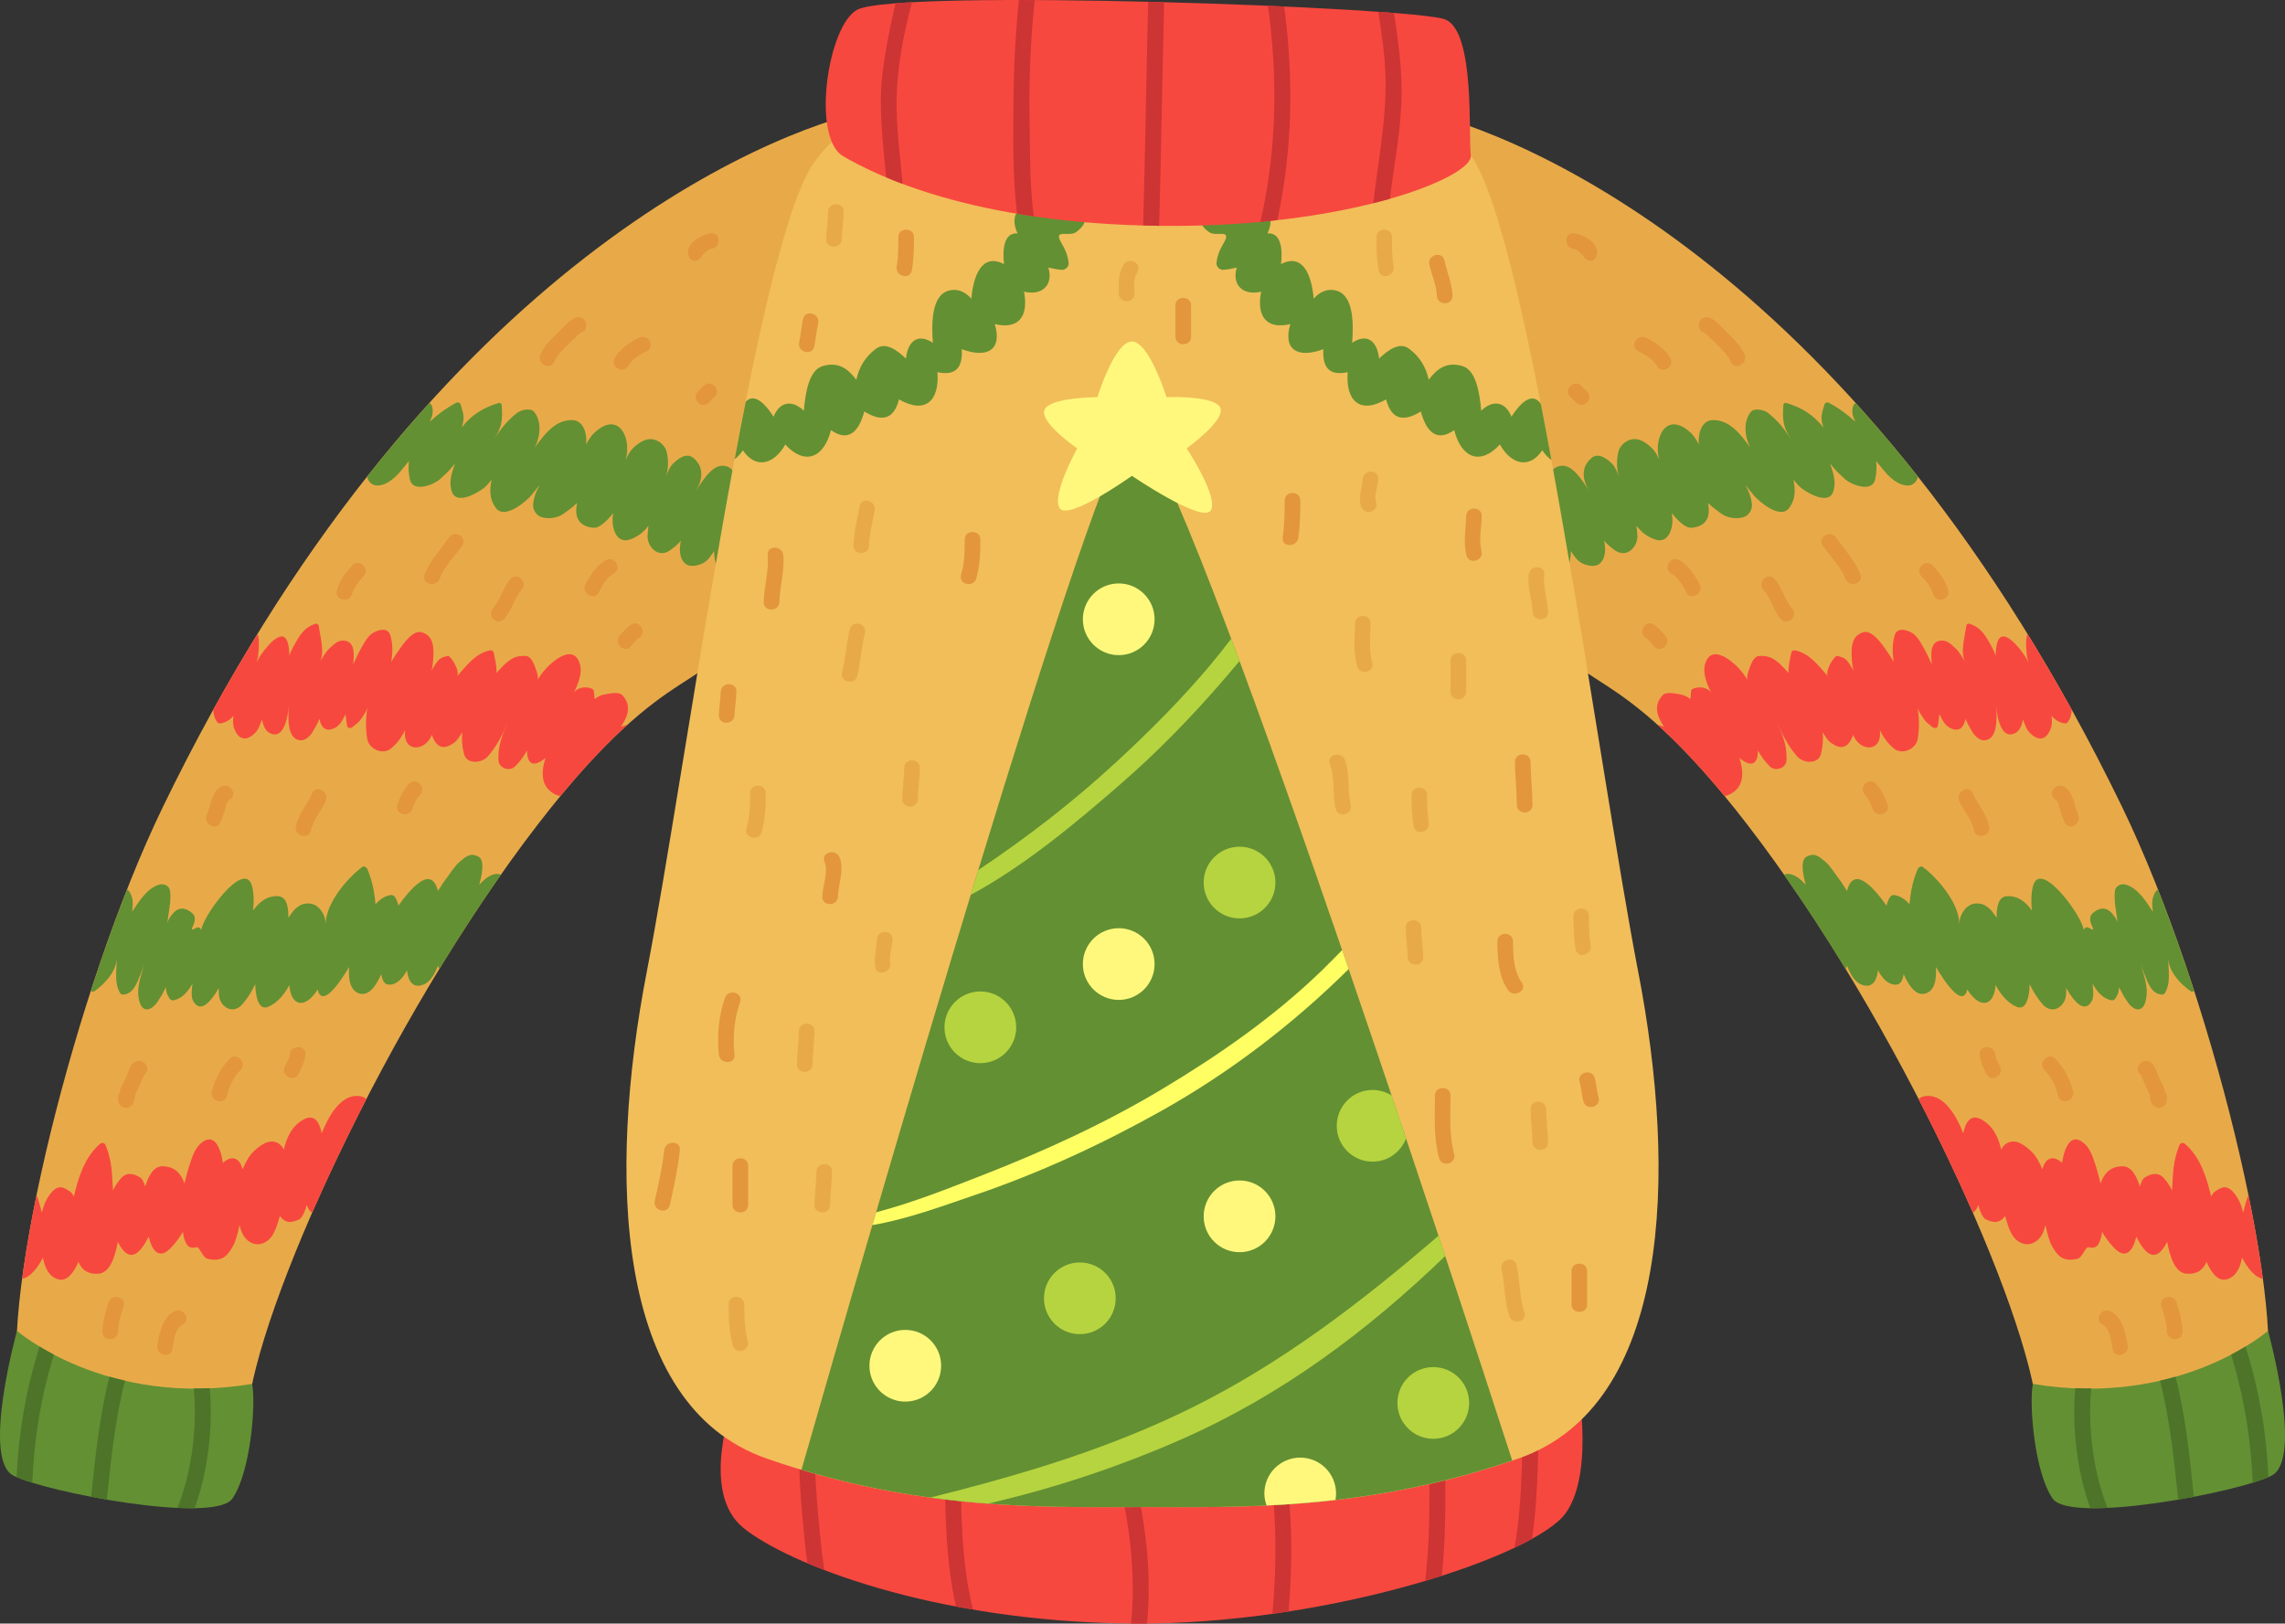 <svg xmlns="http://www.w3.org/2000/svg" width="1080" height="767.47" viewBox="0 0 1080 767.47"><rect x="0" y="0" width="1080" height="767.47" fill="#333333" stroke="none"/><g id="a"/><g id="b"><g id="c"><g id="d"><g><g><path d="M411.47 51.95c-50.72 10.66-211.99 77.01-334.37 329.26C34.83 468.32-.15 614.55 9.27 657.12c11.23 50.68 105.87 32.73 107.68 11.19 4.09-48.88 65.45-185.39 137.19-278.53 64.12-83.25 83.39-60.78 90.94-94.4 7.55-33.62 100.47-250.59 66.38-243.42z" fill="#e8aa49"/><path d="M8.03 629.08s-16.85 60.62-1.75 68.43c15.1 7.82 95.08 23.12 103.58 10.84 8.5-12.27 11.17-44.2 9.32-54.19-69.26 11.57-111.15-25.08-111.15-25.08z" fill="#639033"/><g><path d="M18.68 636.5c1.99 1.22 4.21 2.49 6.76 3.82-6.1 20.07-9.31 39.47-10.17 60.57-3.07-.95-5.52-1.85-7.44-2.7 1.02-21.46 4.37-41.03 10.85-61.69z" fill="#4d7429"/><path d="M83.91 712.78c6.8-17.32 9.38-37.99 7.68-56.44 2.45.01 4.99-.06 7.53-.17 1.6 18.55-.75 39.09-7.15 56.77-2.52.05-5.23-.03-8.07-.16z" fill="#4d7429"/><path d="M51.77 650.77c2.35.67 4.8 1.28 7.32 1.86-4.73 18.22-6.64 37.59-8.6 56.25-2.49-.42-4.99-.87-7.41-1.33 1.96-18.82 3.92-38.41 8.69-56.78z" fill="#4d7429"/></g><g><path d="M296.58 342.6c-1.02.22-2.06.54-3.1.94 3.27-4.77 5.14-10.01.78-14.81-1.76-1.93-5.78-.91-7.8-.61-6.38.93-5.12 5.08-5.74-1.26-.06-.69-.39-1.09-1.02-1.35-2.81-1.15-7.18-.67-8.63 2.28 1.87-3.81 4.28-9.31 3.08-13.65-2.97-10.81-13.98-.93-17.42 3.39-1.22 1.54-1.95 2.69-2.48 3.66.01-1.18-.14-2.67-.88-4.57-.78-2.01-1.93-6.35-4.86-6.55-5.89-.39-8.83 2.58-12.82 6.9-.44.47-.69.75-1.02 1.12.16-3.13-.75-6.72-1.34-9.64-.16-.81-1.07-1.19-1.8-1.03-6.96 1.5-11.08 7.3-15.64 12.43 1.6-1.8-1.21-7.27-3.38-9.42-.32-.31-.79-.45-1.21-.32-2.59.76-3.51.93-5.26 3.48-.99 1.48-1.61 2.6-2.06 3.5.26-1.06.53-2.49.69-4.46.45-5.54.76-12.07-5.39-13.77-4.86-1.34-10.29 7.88-12.38 10.82-.68 1.02-1.3 2.09-1.95 3.13.63-4.18.81-8.25-.43-12.4-1.24-4.18-5.74-2.65-8.18-1.26-3.01 1.7-5.15 6.45-6.7 9.19-.98 1.89-1.86 3.84-2.72 5.79.45-4.65 1.11-11.33-4.86-11.33-2.81.0-4.61 2.15-6.46 3.81-1.73 1.55-3.36 4.61-4.57 6.57 2.7-4.36.23-12.69-.37-17.25-.09-.7-.67-1.34-1.44-1.1-5.63 1.75-7.78 5.73-10.58 10.89-.97 1.77-1.5 3.09-1.89 4.18.05-1.28-.06-2.92-.49-5.1-2.21-10.86-12.48 3.8-13.76 6.03-.52.89-.85 1.54-1.21 2.21.45-1.49.84-3.34.95-5.44.17-2.96.34-5.63-.53-7.91-7.03 11.42-14.01 23.26-20.9 35.71.04 2.15.49 4.19 1.96 6.06.39.5 1.17.59 1.73.46 2.74-.63 4.38-1.86 5.82-3.53-.18 1.88-.29 4.01.2 5.48 1.99 5.88 5.84 6.99 10.28 2.35 1.05-1.1 1.69-2.6 2.23-4.02.26-.67.52-1.35.79-2.02.53 2.5 1.43 5.01 3.31 6.12 6.93 4.06 8.88-7.06 9.41-12.85-.43 5.87-.95 16.5 5.82 16.5 2.08.0 4.31-2.16 5.25-3.73 1.3-2.17 2.42-4.1 3.37-6.44.62 3.16 2.16 5.91 5.69 4.94 3.76-1.03 5.08-3.94 6.61-7.16.24 1.83.49 3.67.75 5.5.17 1.25 1.77 1.3 2.54.67 4.19-3.46 2.79-2 5.94-6.69.45-.67.81-1.61 1.08-2.53-.71 5.07-.88 9.86.01 14.9.83 4.71 7.35 7.59 11.17 4.43 2.96-2.43 5.07-5.36 6.67-8.74-.01.71-.09 1.41-.06 2.13.16 6.01 5.2 7.63 9.46 4.56 1.4-1.01 2.48-2.69 3.4-4.5.06.34.08.71.2 1 2.38 5.78 5.95 6.15 10.74 2.35.94-.75 2.26-2.78 3.31-4.48-.32 3.43-.1 6.84.81 10.23 1.37 5.14 8.47 4.37 11.27 1.17 4.21-4.83 6.93-10.29 9.61-16.09-2.77 6-4.84 10.51-4.6 17.83.12 3.83 5.23 5.6 7.9 2.98 2.31-2.26 4.09-4.79 5.61-7.54.0 1.14.09 2.29.36 3.29 1.35 4.91 5.46 2.69 8.35.28-1.11 3.62-1.81 7.39-.81 11.02.97 3.54 4.3 6.3 7.85 7 12.35-14.97 22.82-25.72 31.72-33.73z" fill="#f7483f"/><path d="M359.84 231.33c-.39.24-.66.61-1.04.89.25-1.81.09-3.42-.99-4.34-4.58-3.92-7.81-1.34-10.07 3.02.47-5.94-.87-10.91-6.66-10.72-5.33.18-10.4 9.27-12.67 12.64 2.21-3.29 5.85-10.63-.49-16.21-3.58-3.15-7.94.66-10.04 2.79-1.57 1.6-2.7 4.83-3.5 6.78 1.33-3.17 1.83-7.31.82-12.24-.76-3.71-5-7.27-9.49-6.17-2.85.7-5.88 3.21-7.52 5.22-.92 1.15-1.78 2.88-2.46 4.47 2.98-10.47-3.34-23.75-15-12.71-1.34 1.26-2.71 3.47-3.78 5.44.05-.26.12-.52.13-.77.33-3.8-.95-10.86-6.84-10.86-8.47.0-13.69 7.91-17.81 13.42 1.8-2.4 4.74-11.56.0-17.33-1.66-2.04-6.37-.78-7.94.45-4.76 3.7-7.88 7.74-11.04 12.59 3.6-5.54 4.24-8.64 3.66-16.28-.04-.59-.65-1.12-1.35-.92-7.19 2.01-12.95 5.77-17.39 11.36-.1.14-.16.22-.26.35.16-.4.32-.78.45-1.24 1.18-4.17.23-5.94-.88-9.86-.23-.76-1.27-1.13-2.02-.73-4.94 2.65-8.67 5.49-12.55 8.98.33-.8.7-1.59.99-2.41.49-1.21.98-5.32-1.14-6.42-9.8 10.83-19.67 22.38-29.51 34.86.88 2.78 2.85 4.87 6.86 3.89 4.35-1.06 7.9-5.07 10.31-8.08.87-1.08 1.75-2.16 2.61-3.24-.2 2.97-.21 5.64.53 8.79 1.51 6.28 11.33 2.36 14.09-.15 2.21-2 4.21-3.79 6.05-6.09.37-.46.75-.91 1.11-1.37-1.4 4.4-3.06 8.57-1.44 13.29 2.25 6.58 12.31.41 14.93-1.59 1.17-.89 2.62-2.55 3.87-4.06-1.01 4.77-1.11 9.24 2.06 13.43 4.15 5.5 14.29-3.22 16.51-5.87 8.36-9.97 1.4-3.31 1.01 4.35-.13 2.36 1.63 5.22 4.32 5.89 3.43.84 7.28.27 10.09-1.74 2.51-1.79 4.47-3.15 6.38-5.14-1.11 5.53-.26 10.92 7.51 11.78 3.69.41 7.91-4.98 9.61-6.85.07.14-.03.37-.12.74-.89 4.14.65 14.68 8.66 11.42 3.79-1.54 6.11-3.62 8.07-6.25-.14 1.28-.25 2.56-.4 4.5-.37 5 4.86 11.4 10.89 6.92 1.95-1.44 3.43-2.66 4.84-4.37-.74 3.85-.88 8.19 2.03 10.78 2.28 2.03 6.33.96 8.59-.22 2.27-1.19 3.78-3.7 5.07-5.66.21 5.79 1.64 12.08 7.46 7.99 2.43-1.71 3.6-2.56 4.82-5.34.42-.85.68-1.75 1.02-2.62.98 1.67 2.46 3.5 4.5 3.78 3.77-10.47 8.31-22.66 13.21-35.88-2.22-.08-5.04.71-8.69 2.92z" fill="#639033"/><path d="M230.89 414.41c-1.54.89-3.07 2.38-4.38 3.87.78-2.95 3.14-11.51-.39-13.36-3.66-1.9-5.56-.32-8.59 2.18-2.51 2.07-4.53 5.45-6.45 8.01-1.51 1.92-2.81 3.98-4.09 6.05-3.16-12.6-12.92-1.15-18.66 6.96-.26-1.25-.69-2.5-1.58-4-.52-.86-1.47-1.19-2.42-.99-2.98.64-5.04 2.27-6.87 4.29-.45-5.68-1.43-10.8-3.8-16.52-.37-.91-1.54-1.77-2.52-1.03-7.22 5.41-17.28 17.36-17.19 26.98-.04-4.46-3.24-9.79-8.23-9.79-1.46.0-3.24.28-4.4 1.25-1.18.69-2.18 1.57-2.96 2.64-.69.95-1.38 1.9-2.07 2.86.07-4.41-.53-10-4.87-10.18-5.46-.23-8.89 2.83-11.82 6.78.4-3.79.48-7.39-.4-11.21-3.27-14.36-24.64 15.57-23.98 20.75-.16-1.17-1.27-2.06-2.43-1.39-5.52 3.19 1.94-3.27-1.77-6.76-2.81-2.64-6.43-3.49-9.36.1-1.75 2.12-2.31 3.29-2.52 4.42.43-5.08 1.84-9.87 1.27-15.12-.26-2.38-2.81-3.68-4.99-3.08-5.95 1.63-9.74 8.09-12.98 12.86.32-2.28.53-4.75-.03-6.66-.63-2.23-1.45-3.36-2.36-3.82-6.04 15.33-11.77 31.5-17.11 47.96.5.35 1.17.47 1.69.1 5.2-3.72 10.72-9.82 10.5-16.09.2 5.66-1.38 11.77 1.6 16.89.29.47.82.81 1.38.79 4.83-.16 6.6-5.36 8.21-9.36 1.18-2.89 1.74-4.38 1.96-4.94-.5 1.37-2.7 7.71-2.96 12.12-.1 1.92.25 6.47 1.97 8.2 2.62 2.62 5.91-.64 7.29-2.8 1.24-1.83 2.36-3.74 3.33-5.74.16-.34.33-.67.49-1.01.1 1.9.45 3.59 1.87 5.49.45.61 1 .85 1.74.72 4.01-.71 6.83-4.07 8.99-7.9-.07.43-.17.86-.2 1.28-.23 3.17-.74 6.16 1.66 8.55 3.99 4 9.22-4.73 10.99-7.76-.16 2.21-.07 4.42.75 6.09 2.13 4.32 6.86 5.73 10.5 1.46 2.51-2.93 4.34-5.99 5.95-9.33.09 4.25 1.05 12.85 6.13 10.7 4.48-1.89 7.55-5.88 10.02-10.25.65 9.85 7.22 11.7 13.34 2.1 2.01 8.31 9.44-1.54 14.86-10.66-.39 5.69.42 11.29 5.04 12.56 4.34 1.2 7.7-3.63 10.19-9.2.38 2.84 1.41 4.99 3.75 4.99 3.72.0 6.38-3.06 8.39-6.8.52 4.59 2.32 8.33 6.97 7.04 4.09-1.13 6.07-5.29 7.64-9.15.18.44.45.98.69 1.5 9.32-15.29 19.08-30.28 29.13-44.61-1.61-.64-3.47-.45-5.91.99z" fill="#639033"/><path d="M168.74 518.01c-7.81.0-13.34 9.15-16.67 17.7-1.04-5.15-3.43-9.43-8.67-6.49-5.62 3.15-7.77 8.33-9.32 14.24-.4-1.1-1.15-2.2-2.58-3.04-4.38-2.57-8.99 1.34-11.82 4.05-2.22 2.13-3.72 5.29-5.03 8.27-1.6-6.51-6.02-6.22-9.29-3.03-1.04-7.15-4.28-15.43-11.17-8.55-1.64 1.64-2.9 4.45-3.61 6.57-.95 2.57-1.76 5.19-2.42 7.85-.33 1.29-.66 2.57-.98 3.86-1.64-4.92-4.68-7.98-10.17-8.15-4.74-.14-7.08 5.32-8.39 9.6-.49-1.75-1.22-3.57-2.35-4.28-3.23-2.06-6.79-2.73-9.48.86-1.38 1.59-2.51 3.36-3.4 5.27-.4-7.72-.43-13.84-3.41-21.31-.46-1.17-1.71-1.56-2.71-.71-7.26 6.23-10.22 15.82-12.36 24.89-.97-2.16-2.23-2.8-4.44-3.93-4.38-2.22-7.84 4.03-9.16 6.77-.58 1.36-1.05 2.77-1.39 4.23-.08.17-.1.26-.19.42-.7-2.93-1.39-5.63-2.44-8.28-2.9 14.14-5.19 27.48-6.82 39.65 4.06-.73 7.38-5.39 9.83-9.97.84 4.59 2.71 9 7.26 10.25 4.26 1.17 7.4-3.37 9.54-8.31 1.4 3.6 4.22 6.04 9.47 5.64 5.63-.44 7.91-8.51 9.1-15.08 4.93 9.83 9.83 7.18 14.6-2.45 1.35 5.86 4.52 11.33 10.27 5.55 2.46-2.49 4.24-4.99 5.95-7.84.08.64.16 1.29.25 1.93.86 3.3 1.87 6.49 5.89 5.39 1.9-.53 2.91 4.95 5.65 5.52 5.99 1.22 8.76-.53 11.76-5.94 1.62-2.9 2.41-6.58 3.17-10.09.23.83.43 1.67.73 2.48 1.21 4.06 5.2 7.59 9.66 6.36 5.53-1.53 7.07-7.72 8.52-12.51.07-.22.07-.35.13-.56 2.81 3.44 5.14 3.33 8.99 1.65 1.3-.58 2.22-2.56 2.71-3.76.56-1.37.85-2.39 1.02-3.25.13.39.24.77.48 1.24.43.89 1.15 1.97 2.07 2.58 7.5-17.14 16.14-35.31 25.68-53.81-1.07-.91-2.51-1.47-4.45-1.47z" fill="#f7483f"/></g></g><path d="M272.45 150.05c-3.04.79-5.94 4.38-8.07 6.47-3.21 3.13-7.04 6.74-8.89 10.9-1.92 4.31 4.44 8.06 6.37 3.73 1.41-3.18 4.16-5.77 6.56-8.23 1.44-1.48 2.94-2.9 4.47-4.28.58-.51 1.15-1 1.75-1.49 4.38-1.17 2.43-8.29-2.18-7.1z" fill="#e3963b"/><path d="M302 159.64c-4.5 2.29-8.94 5.13-11.47 9.62-2.35 4.15 4.02 7.86 6.37 3.73 1.91-3.38 5.48-5.27 8.82-6.98 4.23-2.16.5-8.53-3.72-6.37z" fill="#e3963b"/><path d="M336.14 110.26c-4.77.48-13.08 5.33-10.56 11.09 1.55 3.56 6.04 1.66 6.58-1.51.01.13.04.26.06.39-.07.41.84-.74 1.14-1 .65-.56 1.89-1.5 2.78-1.59 4.68-.47 4.73-7.85.0-7.38z" fill="#e3963b"/><path d="M332.61 182.35l-2.77 2.77c-3.37 3.37 1.84 8.59 5.22 5.22l2.77-2.77c3.36-3.37-1.86-8.58-5.22-5.22z" fill="#e3963b"/><path d="M166.61 267.2c-3.3 3.4-6.04 7.19-7.4 11.77-1.37 4.57 5.75 6.51 7.12 1.96 1-3.36 3.1-6.03 5.5-8.52 3.3-3.42-1.9-8.64-5.22-5.22z" fill="#e3963b"/><path d="M212.14 254.11c-3.96 5.78-8.95 10.82-11.44 17.48-1.67 4.47 5.46 6.38 7.12 1.96 2.21-5.9 7.18-10.59 10.69-15.72 2.7-3.93-3.7-7.62-6.37-3.72z" fill="#e3963b"/><path d="M241.31 273.65c-3.73 4.07-4.64 9.83-8.3 13.83-3.2 3.5 2 8.73 5.22 5.22 3.72-4.08 4.64-9.83 8.3-13.83 3.2-3.5-2-8.74-5.22-5.22z" fill="#e3963b"/><path d="M286.32 264.77c-4.49 2.55-7.33 6.97-9.62 11.47-2.16 4.23 4.21 7.96 6.37 3.72 1.7-3.35 3.6-6.91 6.97-8.82 4.14-2.35.42-8.72-3.72-6.37z" fill="#e3963b"/><path d="M298.31 295.21c-2.21 1.37-3.62 3.31-5.36 5.19-3.24 3.48 1.96 8.71 5.21 5.22 1.24-1.33 2.29-3.06 3.86-4.04 4.02-2.51.32-8.9-3.72-6.37z" fill="#e3963b"/><path d="M104.65 371.75c-4.74 2.3-4.91 9.09-6.86 13.31-1.97 4.29 4.38 8.04 6.37 3.72.85-1.86 1.5-3.77 2.1-5.72.37-1.25.85-4.34 2.1-4.94 4.28-2.08.53-8.44-3.72-6.37z" fill="#e3963b"/><path d="M147.59 374.92c-2.36 5.39-6.51 9.75-7.75 15.64-.98 4.64 6.12 6.61 7.12 1.96 1.1-5.2 4.9-9.09 7-13.87 1.89-4.32-4.47-8.07-6.37-3.73z" fill="#e3963b"/><path d="M193.35 370.48c-2.72 2.95-4.29 6.16-5.56 9.93-1.53 4.52 5.61 6.44 7.12 1.96.85-2.53 1.83-4.68 3.66-6.67 3.22-3.5-1.99-8.72-5.22-5.22z" fill="#e3963b"/><path d="M64.07 501.79c-2.67 1.16-3.79 5.92-4.81 8.29-.71 1.62-1.96 3.29-2.42 4.98-.12.4-.13.88-.17 1.35-.53.59-.91 1.36-.88 2.4.03 1.06.03 2.2.65 3.12 1.64 2.47 4.68 2.25 6.37.0.59-.8.73-2 .91-2.95.1-.55.17-1.11.23-1.67.21-.39.43-.78.62-1.18.79-1.56 1.44-3.19 2.14-4.79.32-.75.64-1.5.98-2.24.19-.4.38-.79.58-1.18 3.4-2.35-.1-7.91-4.18-6.12z" fill="#e3963b"/><path d="M108.51 500.52c-4.09 4.31-7.02 9.65-8.33 15.46-1.05 4.63 6.07 6.6 7.12 1.96 1.04-4.6 3.17-8.78 6.43-12.2 3.27-3.45-1.95-8.68-5.22-5.22z" fill="#e3963b"/><path d="M136.94 498.51c-.19 2.02-1.34 3.76-2.26 5.52-2.22 4.21 4.15 7.93 6.37 3.72 1.6-3.04 2.96-5.78 3.27-9.24.42-4.74-6.96-4.7-7.38.0z" fill="#e3963b"/><path d="M51.3 615.58c-1.45 4.47-2.74 9.17-2.9 13.89-.16 4.76 7.22 4.74 7.38.0.13-4.05 1.38-8.1 2.64-11.93 1.47-4.54-5.65-6.46-7.12-1.96z" fill="#e3963b"/><path d="M82.51 619.83c-5.96 2.9-7.02 10.22-8.15 16.04-.91 4.65 6.21 6.63 7.12 1.96.71-3.66.95-9.78 4.76-11.63 4.28-2.08.53-8.44-3.72-6.37z" fill="#e3963b"/></g><g><g><path d="M668.52 51.95c50.72 10.66 212.01 77.01 334.38 329.26 42.28 87.11 77.26 233.35 67.82 275.91-11.22 50.68-105.87 32.73-107.68 11.19-4.09-48.88-65.43-185.39-137.18-278.53-64.12-83.25-83.39-60.78-90.94-94.4-7.57-33.62-100.48-250.59-66.4-243.42z" fill="#e8aa49"/><path d="M1071.98 629.08s16.83 60.62 1.74 68.43c-15.11 7.82-95.09 23.12-103.57 10.84-8.5-12.27-11.18-44.2-9.34-54.19 69.27 11.57 111.17-25.08 111.17-25.08z" fill="#639033"/><g><path d="M1061.33 636.5c-2.01 1.22-4.22 2.49-6.77 3.82 6.11 20.07 9.31 39.47 10.19 60.57 3.07-.95 5.52-1.85 7.42-2.7-1.01-21.46-4.35-41.03-10.83-61.69z" fill="#4d7429"/><path d="M996.1 712.78c-6.8-17.32-9.38-37.99-7.7-56.44-2.45.01-4.97-.06-7.52-.17-1.6 18.55.73 39.09 7.13 56.77 2.52.05 5.25-.03 8.08-.16z" fill="#4d7429"/><path d="M1028.24 650.77c-2.35.67-4.81 1.28-7.33 1.86 4.74 18.22 6.64 37.59 8.62 56.25 2.49-.42 4.97-.87 7.4-1.33-1.97-18.82-3.92-38.41-8.69-56.78z" fill="#4d7429"/></g><g><path d="M783.41 342.6c1.02.22 2.06.54 3.1.94-3.26-4.77-5.13-10.01-.76-14.81 1.74-1.93 5.76-.91 7.8-.61 6.37.93 5.12 5.08 5.72-1.26.07-.69.4-1.09 1.04-1.35 2.8-1.15 7.18-.67 8.62 2.28-1.86-3.81-4.28-9.31-3.09-13.65 2.97-10.81 13.99-.93 17.42 3.39 1.24 1.54 1.96 2.69 2.49 3.66-.03-1.18.15-2.67.88-4.57.76-2.01 1.92-6.35 4.86-6.55 5.89-.39 8.84 2.58 12.82 6.9.43.47.68.75 1.02 1.12-.16-3.13.74-6.72 1.33-9.64.17-.81 1.07-1.19 1.82-1.03 6.96 1.5 11.06 7.3 15.62 12.43-1.6-1.8 1.22-7.27 3.4-9.42.3-.31.78-.45 1.21-.32 2.59.76 3.52.93 5.25 3.48 1.01 1.48 1.63 2.6 2.08 3.5-.27-1.06-.53-2.49-.69-4.46-.45-5.54-.76-12.07 5.39-13.77 4.86-1.34 10.29 7.88 12.36 10.82.68 1.02 1.3 2.09 1.95 3.13-.62-4.18-.79-8.25.43-12.4 1.24-4.18 5.75-2.65 8.2-1.26 3 1.7 5.13 6.45 6.69 9.19.98 1.89 1.88 3.84 2.72 5.79-.45-4.65-1.09-11.33 4.86-11.33 2.81.0 4.61 2.15 6.47 3.81 1.73 1.55 3.36 4.61 4.55 6.57-2.68-4.36-.21-12.69.38-17.25.09-.7.66-1.34 1.44-1.1 5.63 1.75 7.8 5.73 10.59 10.89.95 1.77 1.5 3.09 1.87 4.18-.03-1.28.06-2.92.5-5.1 2.21-10.86 12.48 3.8 13.76 6.03.5.89.83 1.54 1.2 2.21-.43-1.49-.82-3.34-.94-5.44-.17-2.96-.35-5.63.53-7.91 7.03 11.42 14.01 23.26 20.88 35.71-.04 2.15-.47 4.19-1.94 6.06-.39.5-1.17.59-1.75.46-2.72-.63-4.38-1.86-5.81-3.53.16 1.88.29 4.01-.22 5.48-1.99 5.88-5.82 6.99-10.27 2.35-1.05-1.1-1.67-2.6-2.22-4.02-.27-.67-.53-1.35-.79-2.02-.55 2.5-1.44 5.01-3.33 6.12-6.93 4.06-8.86-7.06-9.4-12.85.43 5.87.94 16.5-5.82 16.5-2.07.0-4.31-2.16-5.26-3.73-1.3-2.17-2.42-4.1-3.36-6.44-.62 3.16-2.18 5.91-5.71 4.94-3.76-1.03-5.09-3.94-6.6-7.16-.24 1.83-.5 3.67-.76 5.5-.17 1.25-1.77 1.3-2.54.67-4.19-3.46-2.79-2-5.92-6.69-.46-.67-.81-1.61-1.08-2.53.7 5.07.88 9.86-.03 14.9-.84 4.71-7.33 7.59-11.17 4.43-2.96-2.43-5.07-5.36-6.67-8.74.01.71.08 1.41.07 2.13-.16 6.01-5.2 7.63-9.45 4.56-1.4-1.01-2.49-2.69-3.4-4.5-.06.34-.1.71-.22 1-2.38 5.78-5.94 6.15-10.72 2.35-.94-.75-2.26-2.78-3.32-4.48.31 3.43.09 6.84-.81 10.23-1.37 5.14-8.49 4.37-11.27 1.17-4.22-4.83-6.95-10.29-9.61-16.09 2.77 6 4.83 10.51 4.6 17.83-.13 3.83-5.25 5.6-7.91 2.98-2.29-2.26-4.08-4.79-5.59-7.54-.01 1.14-.09 2.29-.37 3.29-1.34 4.91-5.46 2.69-8.36.28 1.13 3.62 1.82 7.39.82 11.02-.98 3.54-4.29 6.3-7.85 7-12.36-14.97-22.82-25.72-31.73-33.73z" fill="#f7483f"/><path d="M720.15 231.33c.41.24.68.61 1.04.89-.23-1.81-.08-3.42 1-4.34 4.6-3.92 7.81-1.34 10.09 3.02-.49-5.94.85-10.91 6.64-10.72 5.33.18 10.42 9.27 12.66 12.64-2.19-3.29-5.83-10.63.49-16.21 3.57-3.15 7.96.66 10.06 2.79 1.57 1.6 2.68 4.83 3.5 6.78-1.33-3.17-1.85-7.31-.82-12.24.76-3.71 5-7.27 9.5-6.17 2.84.7 5.87 3.21 7.51 5.22.94 1.15 1.8 2.88 2.46 4.47-2.97-10.47 3.34-23.75 15.02-12.71 1.33 1.26 2.69 3.47 3.76 5.44-.04-.26-.1-.52-.13-.77-.32-3.8.95-10.86 6.84-10.86 8.47.0 13.69 7.91 17.81 13.42-1.8-2.4-4.73-11.56.0-17.33 1.67-2.04 6.38-.78 7.96.45 4.75 3.7 7.88 7.74 11.04 12.59-3.6-5.54-4.24-8.64-3.67-16.28.06-.59.66-1.12 1.37-.92 7.18 2.01 12.94 5.77 17.38 11.36.1.14.16.22.26.35-.16-.4-.3-.78-.43-1.24-1.18-4.17-.25-5.94.88-9.86.21-.76 1.27-1.13 2-.73 4.94 2.65 8.67 5.49 12.57 8.98-.35-.8-.72-1.59-1-2.41-.5-1.21-.98-5.32 1.13-6.42 9.81 10.83 19.67 22.38 29.52 34.86-.88 2.78-2.87 4.87-6.87 3.89-4.34-1.06-7.9-5.07-10.32-8.08-.86-1.08-1.73-2.16-2.59-3.24.19 2.97.22 5.64-.55 8.79-1.5 6.28-11.31 2.36-14.08-.15-2.21-2-4.21-3.79-6.07-6.09-.36-.46-.73-.91-1.09-1.37 1.4 4.4 3.04 8.57 1.44 13.29-2.26 6.58-12.31.41-14.93-1.59-1.17-.89-2.64-2.55-3.87-4.06.99 4.77 1.09 9.24-2.08 13.43-4.15 5.5-14.28-3.22-16.5-5.87-8.36-9.97-1.41-3.31-1.01 4.35.12 2.36-1.63 5.22-4.34 5.89-3.43.84-7.28.27-10.09-1.74-2.49-1.79-4.45-3.15-6.37-5.14 1.1 5.53.26 10.92-7.51 11.78-3.69.41-7.91-4.98-9.61-6.85-.07.14.01.37.1.74.91 4.14-.63 14.68-8.66 11.42-3.77-1.54-6.09-3.62-8.07-6.25.14 1.28.26 2.56.4 4.5.39 5-4.84 11.4-10.89 6.92-1.93-1.44-3.43-2.66-4.84-4.37.75 3.85.89 8.19-2.02 10.78-2.28 2.03-6.33.96-8.6-.22-2.28-1.19-3.78-3.7-5.07-5.66-.2 5.79-1.63 12.08-7.45 7.99-2.44-1.71-3.62-2.56-4.84-5.34-.4-.85-.66-1.75-1.02-2.62-.98 1.67-2.46 3.5-4.48 3.78-3.79-10.47-8.31-22.66-13.21-35.88 2.22-.08 5.03.71 8.67 2.92z" fill="#639033"/><path d="M849.12 414.41c1.53.89 3.07 2.38 4.36 3.87-.76-2.95-3.14-11.51.4-13.36 3.66-1.9 5.56-.32 8.59 2.18 2.51 2.07 4.52 5.45 6.45 8.01 1.5 1.92 2.79 3.98 4.08 6.05 3.17-12.6 12.93-1.15 18.68 6.96.26-1.25.68-2.5 1.58-4 .5-.86 1.45-1.19 2.4-.99 3 .64 5.06 2.27 6.88 4.29.46-5.68 1.43-10.8 3.82-16.52.37-.91 1.54-1.77 2.52-1.03 7.22 5.41 17.26 17.36 17.18 26.98.05-4.46 3.24-9.79 8.24-9.79 1.44.0 3.24.28 4.38 1.25 1.2.69 2.17 1.57 2.97 2.64.69.95 1.39 1.9 2.06 2.86-.07-4.41.53-10 4.88-10.18 5.46-.23 8.88 2.83 11.8 6.78-.39-3.79-.46-7.39.4-11.21 3.29-14.36 24.66 15.57 24 20.75.14-1.17 1.27-2.06 2.42-1.39 5.52 3.19-1.93-3.27 1.77-6.76 2.81-2.64 6.44-3.49 9.38.1 1.74 2.12 2.31 3.29 2.51 4.42-.43-5.08-1.83-9.87-1.27-15.12.26-2.38 2.82-3.68 5-3.08 5.94 1.63 9.74 8.09 12.98 12.86-.32-2.28-.53-4.75.01-6.66.65-2.23 1.45-3.36 2.36-3.82 6.04 15.33 11.79 31.5 17.11 47.96-.5.35-1.15.47-1.67.1-5.22-3.72-10.74-9.82-10.52-16.09-.19 5.66 1.4 11.77-1.6 16.89-.27.47-.82.81-1.37.79-4.83-.16-6.6-5.36-8.23-9.36-1.17-2.89-1.74-4.38-1.95-4.94.49 1.37 2.7 7.71 2.94 12.12.11 1.92-.24 6.47-1.97 8.2-2.62 2.62-5.91-.64-7.28-2.8-1.26-1.83-2.36-3.74-3.34-5.74-.16-.34-.32-.67-.48-1.01-.12 1.9-.46 3.59-1.87 5.49-.46.61-1 .85-1.76.72-4-.71-6.82-4.07-8.98-7.9.06.43.17.86.2 1.28.23 3.17.74 6.16-1.66 8.55-4.01 4-9.22-4.73-10.99-7.76.14 2.21.06 4.42-.75 6.09-2.13 4.32-6.86 5.73-10.52 1.46-2.49-2.93-4.34-5.99-5.95-9.33-.07 4.25-1.05 12.85-6.12 10.7-4.48-1.89-7.53-5.88-10-10.25-.65 9.85-7.23 11.7-13.36 2.1-1.99 8.31-9.42-1.54-14.84-10.66.37 5.69-.43 11.29-5.05 12.56-4.35 1.2-7.71-3.63-10.2-9.2-.37 2.84-1.4 4.99-3.73 4.99-3.73.0-6.38-3.06-8.4-6.8-.52 4.59-2.31 8.33-6.97 7.04-4.08-1.13-6.07-5.29-7.64-9.15-.16.44-.43.98-.69 1.5-9.32-15.29-19.08-30.28-29.13-44.61 1.63-.64 3.47-.45 5.92.99z" fill="#639033"/><path d="M911.27 518.01c7.8.0 13.34 9.15 16.67 17.7 1.02-5.15 3.43-9.43 8.67-6.49 5.62 3.15 7.77 8.33 9.31 14.24.42-1.1 1.15-2.2 2.59-3.04 4.38-2.57 8.98 1.34 11.82 4.05 2.22 2.13 3.72 5.29 5.01 8.27 1.61-6.51 6.04-6.22 9.29-3.03 1.05-7.15 4.29-15.43 11.17-8.55 1.64 1.64 2.91 4.45 3.63 6.57.94 2.57 1.74 5.19 2.42 7.85.33 1.29.65 2.57.98 3.86 1.64-4.92 4.68-7.98 10.17-8.15 4.74-.14 7.06 5.32 8.37 9.6.5-1.75 1.24-3.57 2.35-4.28 3.23-2.06 6.79-2.73 9.5.86 1.38 1.59 2.49 3.36 3.39 5.27.4-7.72.45-13.84 3.41-21.31.47-1.17 1.73-1.56 2.71-.71 7.28 6.23 10.22 15.82 12.38 24.89.96-2.16 2.23-2.8 4.44-3.93 4.38-2.22 7.83 4.03 9.15 6.77.59 1.36 1.05 2.77 1.38 4.23.09.17.12.26.19.42.71-2.93 1.38-5.63 2.43-8.28 2.91 14.14 5.2 27.48 6.83 39.65-4.06-.73-7.38-5.39-9.84-9.97-.82 4.59-2.71 9-7.26 10.25-4.25 1.17-7.39-3.37-9.53-8.31-1.4 3.6-4.24 6.04-9.47 5.64-5.63-.44-7.91-8.51-9.12-15.08-4.91 9.83-9.83 7.18-14.6-2.45-1.34 5.86-4.53 11.33-10.26 5.55-2.48-2.49-4.23-4.99-5.96-7.84-.07.64-.14 1.29-.23 1.93-.88 3.3-1.89 6.49-5.89 5.39-1.9-.53-2.91 4.95-5.65 5.52-6 1.22-8.76-.53-11.77-5.94-1.6-2.9-2.4-6.58-3.17-10.09-.22.83-.43 1.67-.74 2.48-1.21 4.06-5.19 7.59-9.64 6.36-5.55-1.53-7.09-7.72-8.53-12.51-.06-.22-.06-.35-.12-.56-2.83 3.44-5.16 3.33-8.99 1.65-1.31-.58-2.23-2.56-2.72-3.76-.55-1.37-.83-2.39-1.02-3.25-.12.39-.25.77-.46 1.24-.43.89-1.17 1.97-2.09 2.58-7.48-17.14-16.14-35.31-25.68-53.81 1.08-.91 2.51-1.47 4.47-1.47z" fill="#f7483f"/></g></g><path d="M807.56 150.05c3.04.79 5.94 4.38 8.07 6.47 3.21 3.13 7.03 6.74 8.89 10.9 1.92 4.31-4.44 8.06-6.37 3.73-1.42-3.18-4.16-5.77-6.56-8.23-1.44-1.48-2.94-2.9-4.48-4.28-.56-.51-1.15-1-1.74-1.49-4.38-1.17-2.42-8.29 2.19-7.1z" fill="#e3963b"/><path d="M778.01 159.64c4.49 2.29 8.92 5.13 11.47 9.62 2.35 4.15-4.04 7.86-6.37 3.73-1.92-3.38-5.48-5.27-8.82-6.98-4.25-2.16-.51-8.53 3.72-6.37z" fill="#e3963b"/><path d="M743.87 110.26c4.77.48 13.07 5.33 10.56 11.09-1.56 3.56-6.04 1.66-6.6-1.51-.01.13-.03.26-.05.39.07.41-.85-.74-1.14-1-.65-.56-1.9-1.5-2.78-1.59-4.69-.47-4.74-7.85.0-7.38z" fill="#e3963b"/><path d="M747.4 182.35l2.77 2.77c3.36 3.37-1.86 8.59-5.22 5.22l-2.77-2.77c-3.37-3.37 1.84-8.58 5.21-5.22z" fill="#e3963b"/><path d="M913.4 267.2c3.29 3.4 6.04 7.19 7.41 11.77 1.35 4.57-5.76 6.51-7.12 1.96-1.01-3.36-3.1-6.03-5.5-8.52-3.32-3.42 1.9-8.64 5.21-5.22z" fill="#e3963b"/><path d="M867.87 254.11c3.96 5.78 8.95 10.82 11.44 17.48 1.66 4.47-5.48 6.38-7.12 1.96-2.21-5.9-7.18-10.59-10.69-15.72-2.71-3.93 3.69-7.62 6.37-3.72z" fill="#e3963b"/><path d="M838.7 273.65c3.72 4.07 4.64 9.83 8.3 13.83 3.2 3.5-2.01 8.73-5.22 5.22-3.73-4.08-4.64-9.83-8.3-13.83-3.2-3.5 2.01-8.74 5.22-5.22z" fill="#e3963b"/><path d="M793.69 264.77c4.49 2.55 7.33 6.97 9.62 11.47 2.16 4.23-4.21 7.96-6.37 3.72-1.72-3.35-3.6-6.91-6.98-8.82-4.15-2.35-.43-8.72 3.72-6.37z" fill="#e3963b"/><path d="M781.69 295.21c2.21 1.37 3.62 3.31 5.36 5.19 3.23 3.48-1.97 8.71-5.22 5.22-1.24-1.33-2.3-3.06-3.86-4.04-4.04-2.51-.33-8.9 3.72-6.37z" fill="#e3963b"/><path d="M975.36 371.75c4.74 2.3 4.92 9.09 6.86 13.31 1.97 4.29-4.38 8.04-6.37 3.72-.86-1.86-1.51-3.77-2.1-5.72-.39-1.25-.86-4.34-2.1-4.94-4.28-2.08-.55-8.44 3.72-6.37z" fill="#e3963b"/><path d="M932.42 374.92c2.36 5.39 6.5 9.75 7.75 15.64.98 4.64-6.14 6.61-7.12 1.96-1.11-5.2-4.92-9.09-7-13.87-1.89-4.32 4.47-8.07 6.37-3.73z" fill="#e3963b"/><path d="M886.65 370.48c2.71 2.95 4.29 6.16 5.56 9.93 1.51 4.52-5.61 6.44-7.12 1.96-.85-2.53-1.83-4.68-3.66-6.67-3.21-3.5 1.99-8.72 5.21-5.22z" fill="#e3963b"/><path d="M1015.94 501.79c2.67 1.16 3.78 5.92 4.81 8.29.69 1.62 1.95 3.29 2.42 4.98.1.4.13.88.16 1.35.55.59.92 1.36.89 2.4-.03 1.06-.04 2.2-.65 3.12-1.66 2.47-4.68 2.25-6.37.0-.61-.8-.75-2-.91-2.95-.1-.55-.17-1.11-.24-1.67-.22-.39-.42-.78-.62-1.18-.79-1.56-1.44-3.19-2.12-4.79-.33-.75-.65-1.5-.99-2.24-.18-.4-.37-.79-.58-1.18-3.4-2.35.1-7.91 4.19-6.12z" fill="#e3963b"/><path d="M971.5 500.52c4.09 4.31 7.02 9.65 8.33 15.46 1.04 4.63-6.08 6.6-7.12 1.96-1.04-4.6-3.18-8.78-6.43-12.2-3.27-3.45 1.93-8.68 5.22-5.22z" fill="#e3963b"/><path d="M943.07 498.51c.17 2.02 1.34 3.76 2.26 5.52 2.21 4.21-4.17 7.93-6.37 3.72-1.6-3.04-2.97-5.78-3.27-9.24-.42-4.74 6.96-4.7 7.38.0z" fill="#e3963b"/><path d="M1028.71 615.58c1.45 4.47 2.74 9.17 2.9 13.89.16 4.76-7.22 4.74-7.38.0-.13-4.05-1.4-8.1-2.64-11.93-1.48-4.54 5.65-6.46 7.12-1.96z" fill="#e3963b"/><path d="M997.49 619.83c5.95 2.9 7.02 10.22 8.16 16.04.89 4.65-6.21 6.63-7.12 1.96-.72-3.66-.96-9.78-4.75-11.63-4.28-2.08-.55-8.44 3.72-6.37z" fill="#e3963b"/></g><path d="M346.54 662.67s-16.05 42.48 4.71 59.47c20.76 16.99 89.68 44.37 183.15 45.31 93.46.95 191.63-32.1 205.78-52.39 14.16-20.29 4.73-65.6 4.73-65.6l-398.36 13.21z" fill="#f7483f"/><g><path d="M542.14 767.44c2.41-24.61-.95-49.96-6.93-73.68-1.2-4.72-8.47-2.72-7.29 2.01 5.82 23.06 9.12 47.76 6.66 71.68 2.52.03 5.04.02 7.57.0z" fill="#cd3434"/><path d="M454.15 689.1c0-4.87-7.55-4.87-7.55.0.02 23.32.14 47.44 5.23 70.28 2.64.5 5.33.96 8.04 1.43-5.75-23.19-5.71-47.94-5.72-71.7z" fill="#cd3434"/><path d="M720.37 657.01c-1.3 25.17-.14 49.98-4.57 74.64 3-1.42 5.79-2.84 8.33-4.23 3.4-23.26 2.58-46.66 3.79-70.41.25-4.87-7.31-4.85-7.55.0z" fill="#cd3434"/><path d="M609.07 761.74c1.94-23.96 1.91-47.76-2.12-71.75-.81-4.8-8.08-2.76-7.29 2.01 4 23.68 3.8 47.23 1.78 70.87 2.55-.35 5.1-.74 7.63-1.13z" fill="#cd3434"/><path d="M681.49 744.87c2.8-27.22 1.27-54.68 1.11-82.2-.03-4.87-7.58-4.87-7.55.0.17 28.34 1.86 56.62-1.43 84.64 2.7-.8 5.32-1.62 7.87-2.44z" fill="#cd3434"/><path d="M381.53 661.51c-6 20.78-3.41 43.29-1.43 64.51.39 4.33.91 8.61 1.48 12.87 2.57 1.08 5.24 2.15 8.04 3.23-.81-5.29-1.47-10.66-1.97-16.1-1.99-21.28-4.84-44.06 1.8-64.78l-7.92.26z" fill="#cd3434"/></g><path d="M774.3 459.4c-18.55-95.66-51.27-346.96-79.11-385.97-33.27-46.64-116.64-35.69-155.19-35.69s-121.92-7.62-155.19 39.02c-27.84 39.02-60.57 286.98-79.12 382.64-18.55 95.66-15.43 204.81 56.48 229.99 71.9 25.18 133.06 23.01 177.83 23.01s105.93 2.17 177.84-23.01c71.9-25.18 75.01-134.33 56.46-229.99z" fill="#f1be5a"/><g><path d="M728.22 190.86c-3.46-5.02-8.49-2.17-13.82 6.11-2.81-7.1-8.76-8.19-14.3-2.83-.73-7.9-2.25-19.16-8.93-21.11-7.38-2.15-11.93 1.21-15.88 6.49-1.31-5.87-4.04-10.77-9.35-14.71-4.54-3.36-10.07.83-14.12 4.69-.92-8.52-5.82-12.07-12.72-7.45.66-8.91.76-22.4-7.45-24.66-4.47-1.22-8 .75-10.75 3.78-.91-11.05-5.12-21.75-15.43-16.32.88-7.4-.17-15.05-6.38-14.51 2.15-4.94 2.41-9.07-2.78-13.82-2.15-1.97-4.83-1.61-7.36-.41.66-3.62-.06-6.99-3.31-10.75-.62-.72-1.66-.86-2.52-.67-2.03.44-3.07.68-3.9 1.06-.05-.35-.09-.71-.15-1.04.28-.18.55-.36.88-.62.69-.56.85-1.88.33-2.61-1.9-2.71-4.3-3.73-7.16-3.77-3.05-2.15-6.58-2.33-10.01 1.22-1.13 1.15-1.18 3.07.0 4.21.24.25.43.39.65.59-9.12 5.92-4.73 10.44 4.91 13.17-2.59 4.96-2.65 9.02 2.92 12.89 3.29 2.28 10.75-1.84 6.88 4.92-1.95 3.4-3.11 5.88-3.5 9.67-.17 1.62 1.56 3.28 3.16 3.16 2.34-.18 4.41-.56 6.44-1.06-2.45 7.95 2.67 13.46 11.5 11.39-2.31 11.9 2.75 17.98 13.82 15.31-3.62 11.96 3.23 16.45 15.59 11.88-.48 8.34 2.55 12.81 11.5 10.86-1.02 13.3 5.56 20.14 18.17 12.86 2.38 9.25 7.81 11 16.4 5.72 2.58 9.55 7.49 14.63 15.77 8.82 3.46 13.46 12.56 16.69 21.58 6.78 5.42 9.63 14.09 11.67 20.06 2.72 1.41 2.17 2.87 3.64 4.31 4.57-1.66-9.04-3.33-17.89-5.01-26.52z" fill="#639033"/><path d="M516.26 83.73c.22-.2.4-.34.65-.59 1.18-1.15 1.13-3.06.0-4.21-3.43-3.55-6.96-3.37-10.01-1.21-2.87.04-5.26 1.06-7.16 3.77-.52.73-.36 2.05.33 2.61.33.26.61.44.88.62-.06.33-.1.68-.14 1.04-.83-.37-1.87-.62-3.91-1.06-.86-.19-1.9-.05-2.52.67-3.26 3.75-3.98 7.12-3.31 10.75-2.54-1.2-5.22-1.55-7.36.41-5.19 4.75-4.93 8.88-2.78 13.82-6.21-.53-7.26 7.11-6.38 14.51-10.32-5.43-14.52 5.27-15.43 16.32-2.75-3.03-6.28-5.01-10.75-3.78-8.21 2.26-8.11 15.75-7.45 24.66-6.9-4.61-11.8-1.06-12.72 7.45-4.05-3.86-9.58-8.05-14.12-4.69-5.32 3.94-8.04 8.84-9.35 14.71-3.95-5.28-8.5-8.64-15.88-6.49-6.69 1.95-8.2 13.21-8.93 21.11-5.53-5.35-11.49-4.27-14.29 2.83-5.01-7.77-9.77-10.86-13.19-7.04-1.76 8.8-3.48 17.87-5.21 27.13 1.29-.94 2.61-2.29 3.87-4.24 5.97 8.94 14.64 6.9 20.06-2.72 9.02 9.91 18.13 6.68 21.59-6.78 8.27 5.81 13.19.74 15.76-8.82 8.59 5.27 14.02 3.52 16.4-5.73 12.61 7.29 19.19.44 18.17-12.86 8.95 1.95 11.98-2.52 11.5-10.86 12.36 4.57 19.21.08 15.59-11.87 11.06 2.66 16.12-3.41 13.82-15.31 8.84 2.07 13.95-3.45 11.5-11.39 2.03.5 4.11.88 6.44 1.06 1.6.12 3.33-1.54 3.16-3.16-.39-3.79-1.56-6.28-3.5-9.67-3.88-6.76 3.59-2.64 6.87-4.92 5.58-3.87 5.52-7.93 2.93-12.89 9.64-2.73 14.03-7.25 4.91-13.17z" fill="#639033"/></g><path d="M405.23 4.58c-13.98 7.27-21.86 60.41-6.76 69.23 15.1 8.81 60.78 31.91 149.96 32.95 89.18 1.03 147.98-23.11 146.76-33.33-1.22-10.23 2.05-58.33-12.03-64.21-14.08-5.89-258.58-14.7-277.93-4.63z" fill="#f7483f"/><g><path d="M486.62 56.23c-.3-18.79.49-37.55 2.43-56.2-2.52-.01-5-.02-7.48-.02-1.64 16.36-2.46 32.77-2.55 49.29-.1 16.81-.43 34.57 1.7 51.7 2.61.45 5.2.88 7.91 1.28-2-15.21-1.78-30.9-2.02-46.04z" fill="#cd3434"/><path d="M423.78 46.39c.32-15.29 3.41-30.44 7.22-45.33-2.74.16-5.33.32-7.71.51-2.48 10.47-4.61 21.01-6.02 31.76-2.26 17.07.05 33.69 1.57 50.5 2.42 1.02 5 2.04 7.78 3.09-1.18-13.49-3.11-26.88-2.84-40.52z" fill="#cd3434"/><path d="M550.23 1.03c-2.51-.06-5.03-.13-7.55-.2-.87 35.23-1.39 70.48-2.36 105.71 2.52.07 4.96.17 7.55.21.97-35.23 1.49-70.48 2.36-105.72z" fill="#cd3434"/><path d="M656.92 93.95c2.1-17.05 5.57-33.74 5.55-51.1-.01-12.59-1.82-24.63-3.59-36.72-2.36-.19-4.83-.37-7.45-.56 1.58 10.22 3.17 20.44 3.43 30.95.51 20.23-3.56 39.64-5.78 59.51 2.71-.68 5.36-1.36 7.84-2.08z" fill="#cd3434"/><path d="M595.74 104.89c2.74-.26 5.35-.57 7.98-.87 7.26-33.3 7.75-67.3 3.23-100.95-2.51-.11-5.08-.23-7.65-.34 4.74 34.07 4.16 68.44-3.56 102.16z" fill="#cd3434"/></g><path d="M535.35 202.03c-16.54 8.04-125.7 385.18-156.53 492.72 64.7 19.43 119.92 17.64 161.18 17.64 44.12.0 104.18 2.05 174.76-21.99-25.56-78.9-161.93-496.87-179.41-488.38z" fill="#639033"/><path d="M576.74 192.72c-2.72-5.9-25.4-4.99-25.4-4.99.0.0-8.17-26.31-16.34-26.31s-16.33 26.31-16.33 26.31c0 0-22.23.0-24.94 5.9-2.72 5.89 15.42 18.33 15.42 18.33.0.0-12.38 22.23-8.27 28.3 4.1 6.07 34.12-15.33 34.12-15.33.0.0 33.1 22.49 37.21 16.42 4.1-6.07-11.34-29.39-11.34-29.39.0.0 18.6-13.34 15.88-19.24z" fill="#fff87d"/><path d="M579.27 320.26c2.22-2.58 4.42-5.17 6.6-7.78-1.33-3.58-2.64-7.09-3.95-10.55-3.01 3.96-6.08 7.88-9.28 11.71-13.82 16.53-29.07 31.84-44.9 46.45-20.53 18.98-42.38 35.81-65.35 51.17-1.2 3.9-2.39 7.83-3.59 11.76 25.76-13.95 49.47-33.85 70.58-52.17 17.93-15.55 34.44-32.6 49.89-50.59z" fill="#b6d43f"/><path d="M557.8 680.64c48.1-21.09 88.56-51.56 125.28-86.91-1.03-3.16-2.1-6.36-3.18-9.6-36.05 31.05-73.66 60.05-116.62 81.3-31.33 15.5-64.79 26.81-98.48 35.92-8.35 2.26-16.68 4.47-25.02 6.53 9.34 1.27 18.4 2.21 27.15 2.87 31.15-7.19 61.59-17.28 90.86-30.11z" fill="#b6d43f"/><path d="M460.78 564.89c30.33-10.32 59.58-23.81 87.54-39.44 32.95-18.44 62.65-41.2 89.12-67.36-1.02-2.99-2.05-5.99-3.08-8.98-3.11 3.14-6.19 6.31-9.35 9.4-22.58 21.93-48.69 40.09-75.61 56.23-26.86 16.11-55.56 29.28-84.72 40.64-16.43 6.41-33.3 13.14-50.59 17.68-.59 2.03-1.18 4.04-1.76 6.05 16.47-2.84 32.65-8.85 48.45-14.22z" fill="#ffff64"/><path d="M370.2 262.43c-.42-4.69-7.81-4.74-7.38.0.68 7.47-1.66 14.7-1.84 22.13-.12 4.76 7.26 4.75 7.38.0.19-7.44 2.52-14.65 1.84-22.13z" fill="#e3963b"/><path d="M406.3 239.31c-1.1 6.18-2.77 12.18-2.9 18.5-.09 4.76 7.29 4.75 7.38.0.12-5.65 1.66-11.01 2.64-16.54.82-4.65-6.28-6.64-7.12-1.96z" fill="#e8aa49"/><path d="M455.97 255.05c0 5.6-.06 11.14-1.71 16.54-1.4 4.56 5.74 6.5 7.12 1.96 1.84-6 1.97-12.27 1.97-18.5.0-4.76-7.38-4.76-7.38.0z" fill="#e3963b"/><path d="M401.69 297.42c-1.76 6.66-1.92 13.62-3.69 20.29-1.21 4.61 5.91 6.56 7.12 1.96 1.77-6.67 1.91-13.62 3.69-20.29 1.22-4.6-5.89-6.56-7.12-1.96z" fill="#e8aa49"/><path d="M427.38 362.95c-.06 4.93-.84 9.82-.92 14.75-.07 4.76 7.3 4.75 7.38.0.09-4.93.87-9.82.92-14.75.07-4.76-7.31-4.76-7.38.0z" fill="#e8aa49"/><path d="M354.53 374.94c0 5.6-.06 11.14-1.72 16.54-1.4 4.56 5.74 6.49 7.12 1.96 1.84-6 1.97-12.27 1.97-18.5.0-4.76-7.38-4.76-7.38.0z" fill="#e8aa49"/><path d="M396.82 405.31c-1.77-4.34-8.92-2.44-7.12 1.96 1.99 4.86-.91 11.47-1.05 16.54-.13 4.76 7.25 4.75 7.38.0.16-5.9 3.14-12.75.79-18.5z" fill="#e3963b"/><path d="M421.84 444.1c.2-4.76-7.17-4.74-7.38.0-.19 4.49-1.47 8.41-.79 12.97.72 4.69 7.83 2.69 7.12-1.96-.55-3.68.91-7.34 1.05-11.01z" fill="#e8aa49"/><path d="M342.67 471.71c-2.95 8.44-3.85 17.92-2.9 26.8.51 4.68 7.88 4.73 7.38.0-.89-8.32-.13-16.93 2.64-24.84 1.58-4.5-5.55-6.42-7.12-1.96z" fill="#e3963b"/><path d="M377.58 487.45c-.07 5.24-.85 10.44-.92 15.68-.06 4.76 7.32 4.75 7.38.0.07-5.24.85-10.44.92-15.68.07-4.76-7.31-4.75-7.38.0z" fill="#e8aa49"/><path d="M346.22 551.08v18.45c0 4.76 7.38 4.76 7.38.0v-18.45c0-4.76-7.38-4.76-7.38.0z" fill="#e3963b"/><path d="M385.88 553.85c-.07 5.24-.85 10.44-.92 15.68-.06 4.76 7.32 4.75 7.38.0.07-5.24.85-10.44.92-15.68.07-4.76-7.31-4.75-7.38.0z" fill="#e8aa49"/><path d="M353.47 634.02c-1.54-5.77-1.72-11.53-1.72-17.46.0-4.76-7.38-4.76-7.38.0.0 6.58.26 13.03 1.97 19.42 1.24 4.59 8.36 2.64 7.12-1.96z" fill="#e8aa49"/><path d="M313.95 543.7c-.87 8.1-2.71 15.99-4.48 23.92-1.04 4.63 6.08 6.6 7.12 1.96 1.92-8.59 3.8-17.12 4.74-25.88.52-4.73-6.87-4.68-7.38.0z" fill="#e3963b"/><path d="M340.69 326.98c-.1 3.71-.81 7.36-.92 11.07-.13 4.76 7.25 4.75 7.38.0.12-3.71.82-7.36.92-11.07.14-4.76-7.23-4.75-7.38.0z" fill="#e3963b"/><path d="M607.21 236.6c0 5.87-.13 11.7-.92 17.52-.63 4.7 6.76 4.64 7.38.0.79-5.82.92-11.65.92-17.52.0-4.76-7.38-4.76-7.38.0z" fill="#e3963b"/><path d="M651.48 226.46c.24-4.75-7.13-4.73-7.38.0-.25 4.65-2.32 8.24-.79 12.97 1.47 4.5 8.59 2.58 7.12-1.96-1.17-3.59.87-7.33 1.05-11.01z" fill="#e8aa49"/><path d="M648.58 313.09c-1.74-5.93-.83-12.3-.79-18.39.04-4.76-7.33-4.75-7.38.0-.06 6.79-.89 13.73 1.05 20.35 1.34 4.55 8.47 2.62 7.12-1.96z" fill="#e8aa49"/><path d="M700.35 243.98c.12-4.76-7.26-4.75-7.38.0-.13 6.32-1.43 12.22.13 18.5 1.15 4.61 8.27 2.66 7.12-1.96-1.37-5.53.01-10.96.13-16.54z" fill="#e3963b"/><path d="M729.87 271.65c.5-4.73-6.88-4.68-7.38.0-.65 6.03 1.66 11.57 1.84 17.52.16 4.74 7.54 4.76 7.38.0-.19-5.94-2.48-11.53-1.84-17.52z" fill="#e8aa49"/><path d="M685.6 312.23v14.75c0 4.76 7.38 4.76 7.38.0v-14.75c0-4.76-7.38-4.76-7.38.0z" fill="#e8aa49"/><path d="M638.44 380.41c-1.73-7-.16-14.34-2.77-21.21-1.67-4.4-8.81-2.5-7.12 1.96 2.58 6.78 1.04 14.23 2.77 21.21 1.15 4.62 8.26 2.66 7.12-1.96z" fill="#e8aa49"/><path d="M674.53 375.86c0-4.76-7.38-4.76-7.38.0s.17 9.9 1.05 14.81c.85 4.68 7.96 2.69 7.12-1.96-.76-4.25-.79-8.54-.79-12.85z" fill="#e8aa49"/><path d="M671.76 438.57c-.09-4.75-7.46-4.76-7.38.0.08 4.63.83 9.2.92 13.83.08 4.75 7.46 4.76 7.38.0-.09-4.63-.83-9.21-.92-13.83z" fill="#e8aa49"/><path d="M723.41 360.18c-.04-4.76-7.42-4.76-7.38.0.07 6.77.87 13.51.92 20.29.04 4.75 7.42 4.76 7.38.0-.06-6.78-.85-13.52-.92-20.29z" fill="#e3963b"/><path d="M719.21 464.37c-3.87-5.33-4.06-13-4.1-19.35-.03-4.75-7.41-4.76-7.38.0.06 7.55.5 16.74 5.12 23.07 2.77 3.8 9.18.13 6.37-3.72z" fill="#e3963b"/><path d="M751.07 433.04c0-4.76-7.38-4.76-7.38.0.0 5.29.1 10.52 1.05 15.73.87 4.68 7.97 2.69 7.12-1.96-.84-4.55-.8-9.17-.8-13.77z" fill="#e8aa49"/><path d="M687.31 545.49c-2.47-9.06-1.76-18.32-1.71-27.61.03-4.76-7.35-4.75-7.38.0-.06 9.96-.66 19.85 1.97 29.57 1.26 4.59 8.37 2.64 7.12-1.96z" fill="#e3963b"/><path d="M730.79 524.34c-.06-4.76-7.44-4.76-7.38.0.07 5.24.85 10.43.92 15.68.07 4.76 7.45 4.76 7.38.0-.07-5.24-.85-10.43-.92-15.68z" fill="#e8aa49"/><path d="M755.56 518.74c-.87-3.03-.98-6.19-1.84-9.22-1.3-4.57-8.42-2.63-7.12 1.96.87 3.03 1 6.19 1.84 9.22 1.3 4.57 8.43 2.63 7.12-1.96z" fill="#e3963b"/><path d="M720.51 620.19c-2.43-7.17-2.03-14.79-3.69-22.13-1.04-4.64-8.15-2.67-7.12 1.96 1.66 7.35 1.24 14.94 3.69 22.13 1.53 4.48 8.66 2.56 7.12-1.96z" fill="#e8aa49"/><path d="M742.77 600.88v15.68c0 4.76 7.38 4.76 7.38.0v-15.68c0-4.76-7.38-4.76-7.38.0z" fill="#e3963b"/><path d="M531.17 125c-2.79 4.32-2.44 8.93-2.35 13.85.09 4.75 7.46 4.76 7.38.0-.06-3.53-.68-7 1.34-10.13 2.6-4.01-3.79-7.7-6.37-3.73z" fill="#e8aa49"/><path d="M555.57 144.38v14.76c0 4.76 7.38 4.76 7.38.0v-14.76c0-4.76-7.38-4.76-7.38.0z" fill="#e3963b"/><path d="M657.93 112.11c0-4.76-7.38-4.76-7.38.0.0 5.29.1 10.52 1.05 15.73.87 4.68 7.97 2.69 7.12-1.96-.84-4.54-.8-9.17-.8-13.77z" fill="#e8aa49"/><path d="M682.7 123.12c-1.02-4.65-8.13-2.68-7.12 1.96 1.08 4.88 3.37 9.66 3.56 14.7.19 4.74 7.57 4.76 7.38.0-.22-5.77-2.59-11.08-3.82-16.66z" fill="#e3963b"/><path d="M424.61 112.11c0 4.6.03 9.24-.79 13.77-.84 4.65 6.27 6.64 7.12 1.96.95-5.21 1.05-10.46 1.05-15.73.0-4.76-7.38-4.76-7.38.0z" fill="#e3963b"/><path d="M391.41 100.12c-.07 4.32-.83 8.59-.92 12.91-.09 4.76 7.29 4.75 7.38.0.09-4.32.85-8.59.92-12.91.1-4.76-7.28-4.75-7.38.0z" fill="#e8aa49"/><path d="M379.56 150.78c-.81 3.66-1.02 7.41-1.84 11.07-1.02 4.63 6.09 6.6 7.12 1.96.81-3.66 1.04-7.41 1.84-11.07 1.02-4.64-6.08-6.6-7.12-1.96z" fill="#e3963b"/><path d="M545.71 292.74c0 9.36-7.59 16.95-16.94 16.95s-16.96-7.59-16.96-16.95 7.59-16.95 16.96-16.95 16.94 7.59 16.94 16.95z" fill="#fff87d"/><path d="M480.31 485.61c0 9.36-7.59 16.95-16.95 16.95s-16.96-7.58-16.96-16.95 7.59-16.95 16.96-16.95 16.95 7.59 16.95 16.95z" fill="#b6d43f"/><path d="M444.83 645.59c0 9.36-7.59 16.95-16.94 16.95s-16.96-7.59-16.96-16.95 7.59-16.95 16.96-16.95 16.94 7.59 16.94 16.95z" fill="#fff87d"/><path d="M527.34 613.71c0 9.36-7.59 16.95-16.95 16.95s-16.96-7.59-16.96-16.95 7.59-16.95 16.96-16.95 16.95 7.59 16.95 16.95z" fill="#b6d43f"/><path d="M602.82 574.96c0 9.36-7.59 16.95-16.95 16.95s-16.96-7.58-16.96-16.95 7.59-16.95 16.96-16.95 16.95 7.59 16.95 16.95z" fill="#fff87d"/><path d="M648.75 549.12c7.25.0 13.39-4.58 15.81-10.98-2.23-6.68-4.51-13.45-6.82-20.29-2.61-1.65-5.68-2.63-8.99-2.63-9.36.0-16.94 7.59-16.94 16.95s7.58 16.95 16.94 16.95z" fill="#b6d43f"/><path d="M631.49 705.96c0-9.36-7.58-16.95-16.95-16.95s-16.94 7.59-16.94 16.95c0 2 .4 3.9 1.04 5.68 10.39-.49 21.24-1.32 32.55-2.62.18-.99.31-2.01.31-3.06z" fill="#fff87d"/><path d="M694.39 663.17c0 9.36-7.59 16.95-16.95 16.95s-16.96-7.59-16.96-16.95 7.59-16.95 16.96-16.95 16.95 7.59 16.95 16.95z" fill="#b6d43f"/><path d="M545.71 455.71c0 9.36-7.59 16.95-16.94 16.95s-16.96-7.59-16.96-16.95 7.59-16.95 16.96-16.95 16.94 7.59 16.94 16.95z" fill="#fff87d"/><path d="M602.82 417.18c0 9.36-7.59 16.95-16.95 16.95s-16.96-7.59-16.96-16.95 7.59-16.95 16.96-16.95 16.95 7.59 16.95 16.95z" fill="#b6d43f"/></g></g></g></svg>